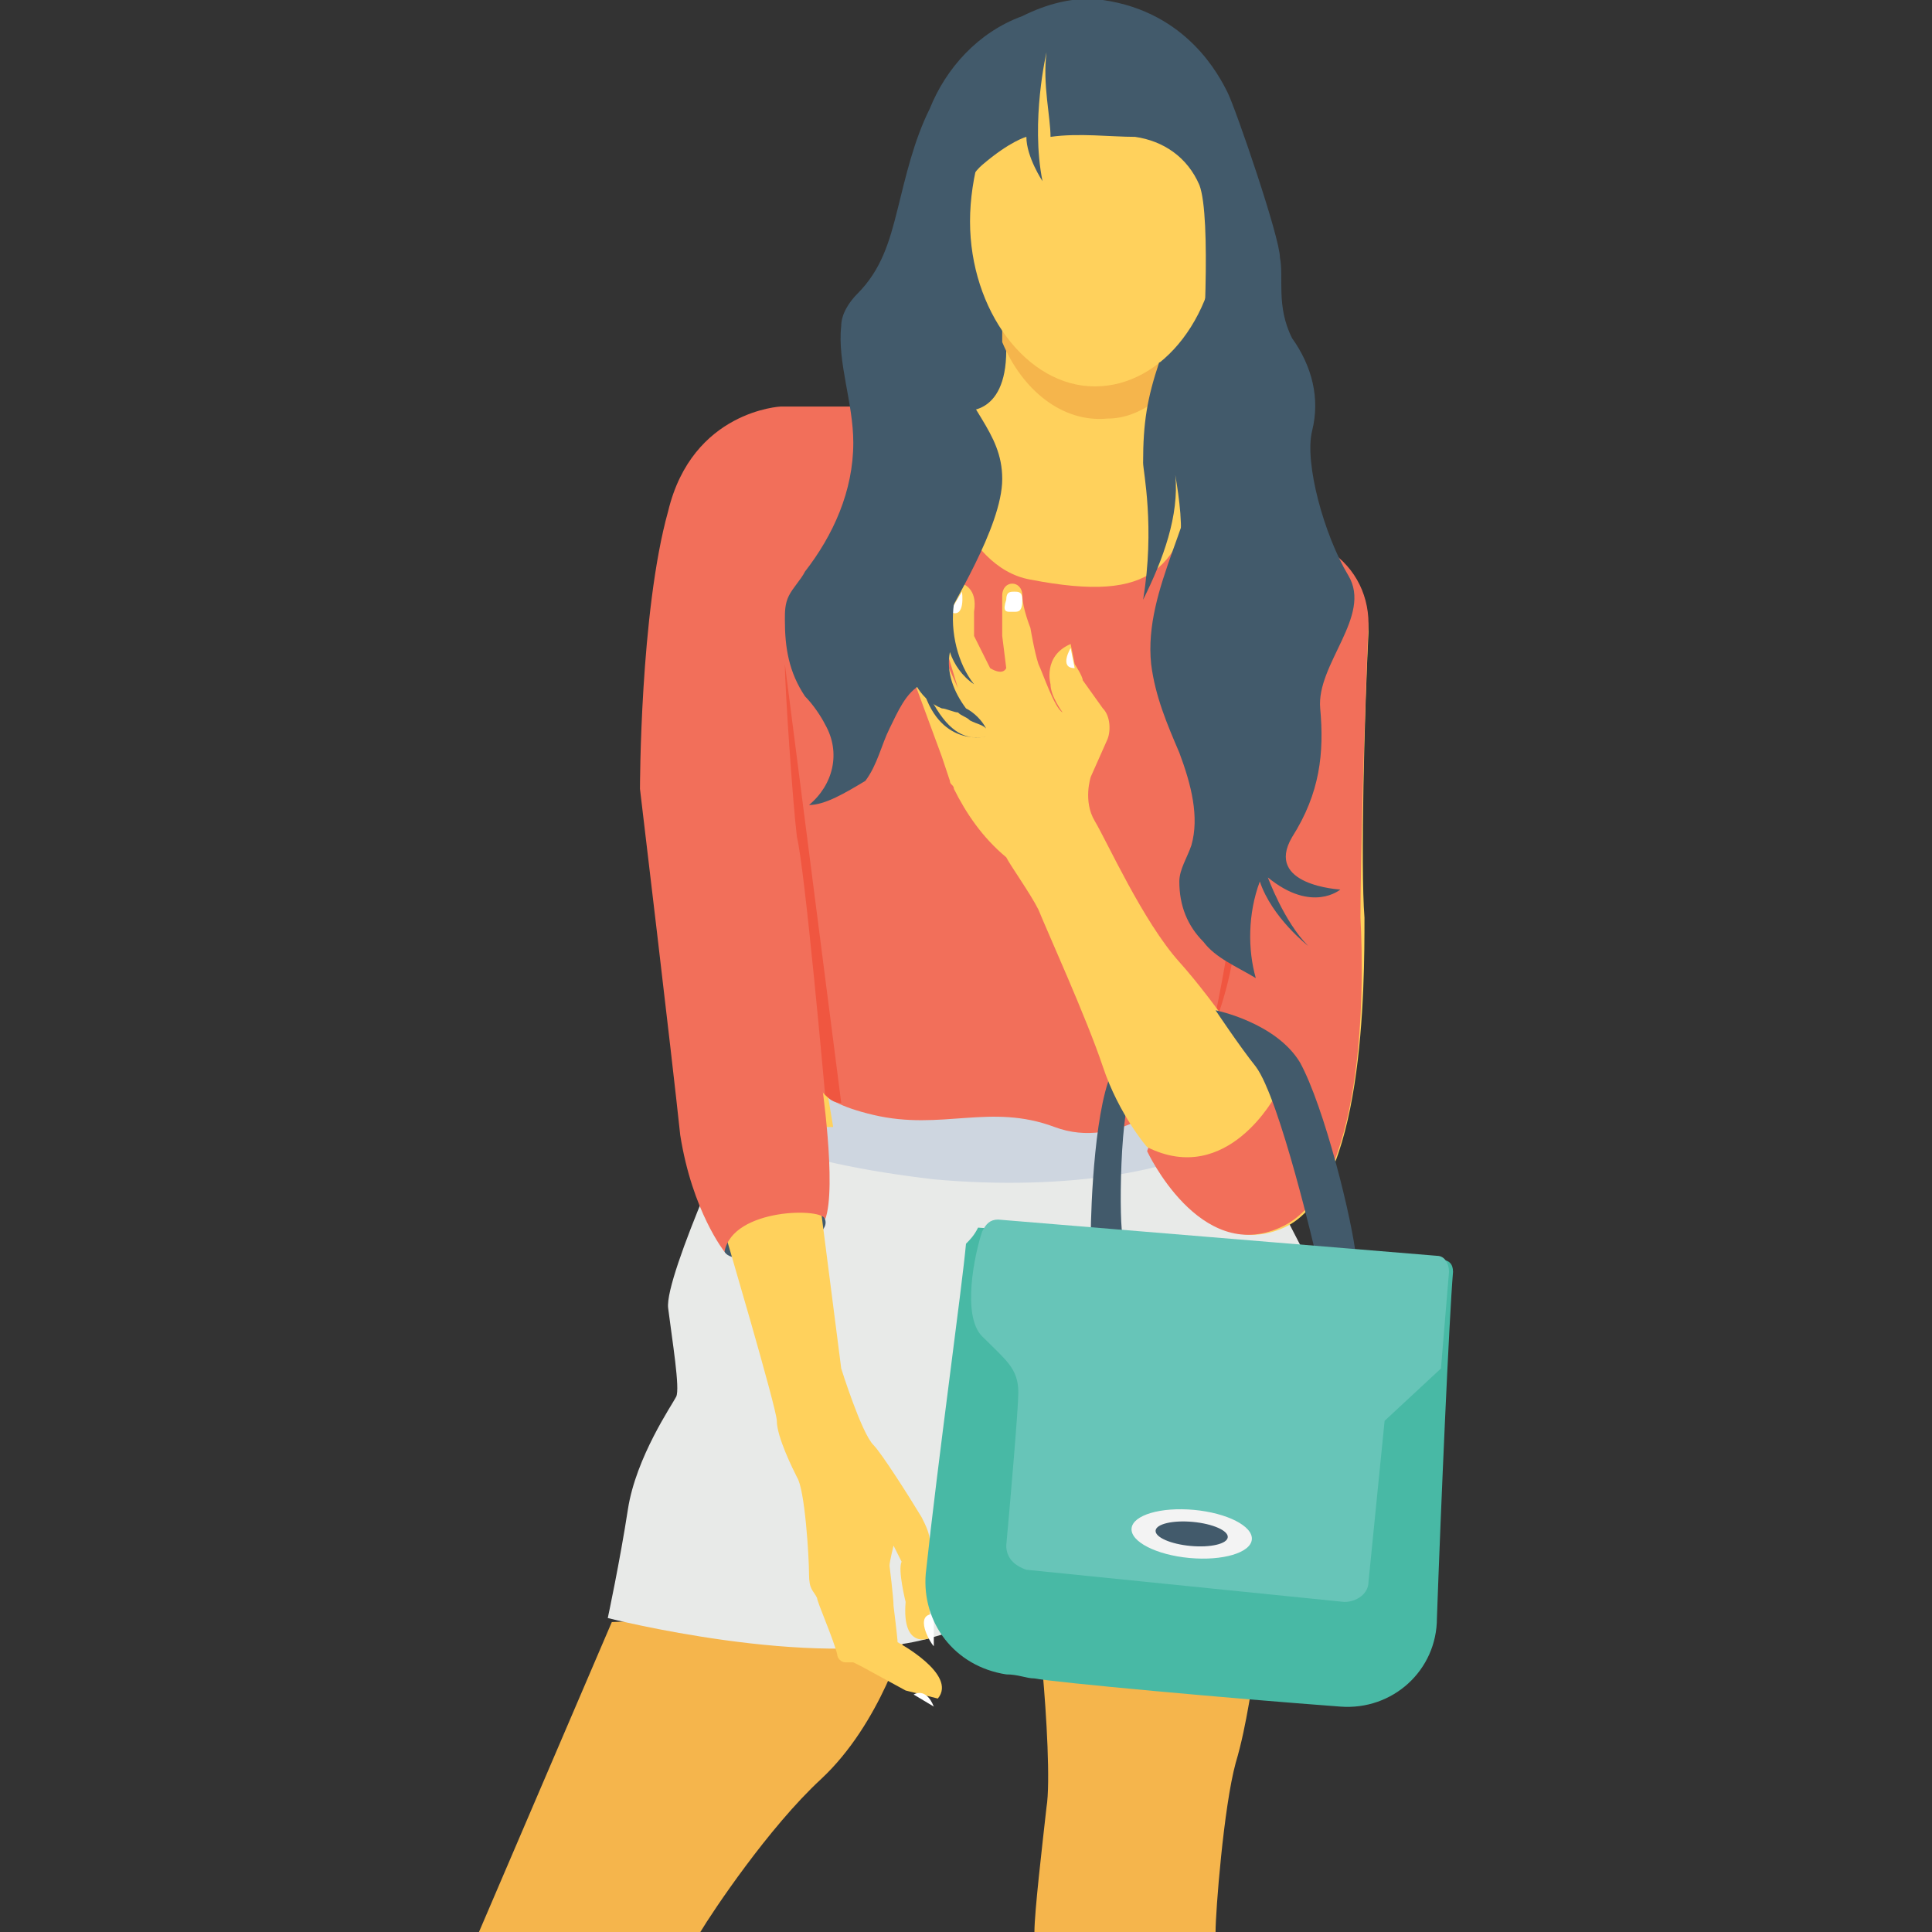<?xml version="1.0" encoding="utf-8"?>
<!-- Generator: Adobe Illustrator 18.0.0, SVG Export Plug-In . SVG Version: 6.00 Build 0)  -->
<!DOCTYPE svg PUBLIC "-//W3C//DTD SVG 1.1//EN" "http://www.w3.org/Graphics/SVG/1.1/DTD/svg11.dtd">
<svg version="1.1" id="Layer_1" xmlns="http://www.w3.org/2000/svg" xmlns:xlink="http://www.w3.org/1999/xlink" x="0px" y="0px"
	 viewBox="0 0 48 48" enable-background="new 0 0 48 48" xml:space="preserve">
<rect x="0" y="0" width="48" height="48" fill="#333333" stroke="none"/>
<g>
	<g>
		<g>
			<g>
				<path fill="#F5B54C" d="M26,44.9c-0.1,0.9-0.3,2.6-0.3,3.1h4.5c0-0.5,0.2-3.1,0.5-4.2c0.3-1,0.4-2.1,0.5-2.3h-5.3
					C26,42.6,26.1,44.3,26,44.9z"/>
			</g>
		</g>
	</g>
	<g>
		<g>
			<g>
				<path fill="#F5B54C" d="M17.4,48c0.3-0.5,1.7-2.6,3-3.8c1.5-1.4,2.1-3.6,2.1-3.6c-0.5-0.6-7.3-0.3-7.3-0.3L11.9,48H17.4z"/>
			</g>
		</g>
	</g>
	<g>
		<g>
			<g>
				<g>
					<path fill="#E8EAE8" d="M18.5,27.4c0,0-2,4.3-1.9,5.1c0.1,0.8,0.3,2,0.2,2.2c-0.1,0.2-1,1.5-1.2,2.8c-0.2,1.3-0.5,2.7-0.5,2.7
						s5.1,1.3,8,0.5l2.7-0.8l5.7,0.5l1.2-8.7l-3.2-6.2l-9.9,1L18.5,27.4z"/>
				</g>
			</g>
		</g>
		<g>
			<g>
				<g>
					<path fill="#CED6E0" d="M30.8,28.1c-1.3,1-4.3,1.5-7.6,1.2c-1.7-0.2-3.2-0.5-4.5-1c0.2-0.4,0.4-0.6,0.4-0.6l1.3-0.7l9.9,0
						L30.8,28.1z"/>
				</g>
			</g>
		</g>
		<g>
			<g>
				<g>
					<path fill="#425A6B" d="M23.9,3.1c0,0-3.1,3.3,0,8.1C27,16,25,3.6,23.9,3.1z"/>
				</g>
			</g>
		</g>
		<g>
			<g>
				<g>
					<path fill="#425A6B" d="M28.8,8.7c0.1,0.8-0.3,1.6-0.5,2.4c-0.2,0.9-0.2,1.9-0.2,2.9c0,0.3,0,0.6,0.1,0.9
						c0,0.2,0.1,0.5,0.2,0.7c0.4,1,0.8,1.9,1.5,2.6c-0.1-0.7-0.2-1.3-0.2-2c0-1.7,1.2-3.2,1.5-4.9c0.2-0.9,0.1-1.9-0.2-2.9
						c-0.3-0.9-0.3-3.7-0.8-4.5c0-0.1-0.4,1.7-0.5,1.7c-0.1,0-0.1,0.1-0.2,0.1c-0.5,0.7-0.9,1.5-1,2.4"/>
				</g>
			</g>
		</g>
		<g>
			<g>
				<g>
					<path fill="#425A6B" d="M18,31.1c0.3,0.5,2.7-0.2,2.5-0.8C20,28.7,17.9,29.4,18,31.1z"/>
				</g>
			</g>
		</g>
		<g>
			<g>
				<g>
					<g>
						<path fill="#FFD15C" d="M20.4,30.1l0.5,3.9c0,0,0.5,1.6,0.8,1.9c0.2,0.2,0.9,1.3,1.2,1.8c0.1,0.2,0.2,0.4,0.2,0.6v0.9
							c0,0,0.1,0.3,0,0.5l0,1c0,0-0.7,0.3-0.6-0.9c0,0-0.2-0.8-0.1-1l-0.2-0.4c0,0-0.1,0.4-0.1,0.5c0,0,0.1,0.8,0.1,1
							c0,0,0.1,0.8,0.1,0.9c0,0,1.5,0.8,1,1.4L22.5,42l-1.1-0.6l-0.2-0.1l-0.2,0c-0.1,0-0.2-0.1-0.2-0.2c-0.1-0.4-0.5-1.3-0.5-1.4
							c-0.1-0.2-0.2-0.2-0.2-0.6c0-0.4-0.1-2.1-0.3-2.4c-0.1-0.2-0.5-1-0.5-1.4c0-0.3-1.3-4.7-1.3-4.7S19.3,29.4,20.4,30.1z"/>
					</g>
				</g>
			</g>
			<g>
				<g>
					<g>
						<path fill="#FFFFFF" d="M23.2,42.4l-0.5-0.3v0C22.7,42.1,23,41.9,23.2,42.4z"/>
					</g>
				</g>
			</g>
			<g>
				<g>
					<g>
						<path fill="#FFFFFF" d="M23.2,40.1L23.2,40.1l0,0.8C23.1,40.8,22.7,40.1,23.2,40.1z"/>
					</g>
				</g>
			</g>
		</g>
		<g>
			<g>
				<g>
					<path fill="#FFD15C" d="M34,15.7c0-0.8-0.4-1.5-1.1-1.9l-4.1-2.4l0-3.8H25v1.1c0,1.7-1.1,1.5-1.1,1.5h-4.4c0,0-2.2,0.1-2.8,2.6
						c-0.6,2.5-0.7,6.9-0.7,6.9s0.7,6.2,1,8.3h3.7c-0.1-0.6-0.2-1.2-0.2-1.2c3.9,1,9.2-1.3,9.2-1.3l-1.1,3.1c0,0,1.3,2.8,3.3,1.9
						c2-0.9,2-6,2-7.7C33.8,21.5,33.9,17.7,34,15.7z"/>
				</g>
			</g>
		</g>
		<g>
			<g>
				<g>
					<path fill="#F5B54C" d="M28.8,7.5l0,2.4c-0.4,0.3-0.8,0.5-1.3,0.5c-1.1,0.1-2.1-0.7-2.6-1.9v-1H28.8z"/>
				</g>
			</g>
		</g>
		<g>
			<g>
				<g>
					<path fill="#F26F5A" d="M33.8,22.8c0.1,1.8,0.1,6.8-2,7.7c-2,0.9-3.3-1.9-3.3-1.9l1.1-3.1c-0.1,0-5.4,2.2-9.2,1.3
						c0,0,0.4,2.7,0.1,3.5C20.5,30,18.2,30,18,31.1c0,0-0.8-1-1.1-2.9c-0.2-1.9-1-8.6-1-8.6s0-4.4,0.7-6.9c0.6-2.5,2.8-2.6,2.8-2.6
						H23c0.2,1.4,0.9,4,2.6,4.3c3.1,0.6,3.7-0.3,4.2-2.6l3.1,1.8c0.7,0.4,1.1,1.1,1.1,1.9C33.9,17.7,33.8,21.5,33.8,22.8z"/>
				</g>
			</g>
		</g>
		<g>
			<g>
				<g>
					<path fill="#F26F5A" d="M20.4,26.8c0,0-0.4,0.5,1.3,0.9c1.7,0.4,2.9-0.3,4.5,0.3c1.6,0.6,3-0.8,3-0.8L27.7,25L20.4,26.8z"/>
				</g>
			</g>
		</g>
		<g>
			<g>
				<g>
					<path fill="#425A6B" d="M27.9,30.7c-0.1-0.1-0.1-3.4,0.3-3.8l-0.5-0.4c-0.5,0.8-0.6,3.5-0.6,4.2L27.9,30.7z"/>
				</g>
			</g>
		</g>
		<g>
			<g>
				<g>
					<path fill="#F05640" d="M30.2,25.4c0.4-1.1,0.6-2.2,0.5-3.3c-0.1,1-0.3,2.1-0.5,3.1c0,0.1-0.1,0.3,0,0.4c0,0,0.1,0,0.1,0"/>
				</g>
			</g>
		</g>
		<g>
			<g>
				<g>
					<g>
						<path fill="#FFD15C" d="M23.7,19.6c0-0.1-0.1-0.1-0.1-0.2l-0.2-0.6l-0.7-1.9c-0.1-0.5,0.3-0.5,0.4-0.3l0.2,0.7L23,16.5
							c-0.1-0.4,0.3-0.6,0.4-0.3l0.4,0.9l-0.3-1c0-0.1,0-0.1,0-0.2l0-0.7c0-0.1,0-0.1,0.1-0.2l0.3-0.5c0,0,0.4,0.1,0.3,0.7l0,0.6
							l0.4,0.8c0,0,0.3,0.2,0.4,0l-0.1-0.8l0-1c0-0.4,0.5-0.4,0.5,0c0,0.3,0.2,0.8,0.2,0.8s0.1,0.6,0.2,0.9c0.1,0.2,0.4,1.1,0.6,1.2
							c0,0-0.3-0.4-0.3-0.7c0,0-0.2-0.7,0.5-1l0.1,0.5c0,0,0.2,0.3,0.2,0.4l0.5,0.7c0.2,0.2,0.2,0.6,0.1,0.8l-0.4,0.9
							c0,0-0.2,0.6,0.1,1.1c0.3,0.5,1.2,2.5,2.1,3.5c0.9,1,2.1,2.8,2.4,3.3c0,0-1.2,2.3-3.2,1.3c0,0-0.7-0.8-1.1-2
							c-0.4-1.2-1.4-3.4-1.6-3.9c-0.2-0.4-0.7-1.1-0.8-1.3C24.4,20.8,24,20.2,23.7,19.6z"/>
					</g>
				</g>
			</g>
			<g>
				<g>
					<g>
						<path fill="#FFFFFF" d="M23.3,16.2C23.3,16.2,23.3,16.2,23.3,16.2c-0.1,0.1-0.1,0.1-0.1,0.1c0,0-0.1,0-0.1,0c0,0,0,0,0,0v0
							c0,0,0,0,0,0c0,0,0,0,0-0.1c0,0,0.1-0.1,0.1-0.1c0,0,0,0,0,0c0,0,0,0,0,0C23.3,16.1,23.3,16.2,23.3,16.2z"/>
					</g>
				</g>
			</g>
			<g>
				<g>
					<g>
						<path fill="#FFFFFF" d="M23.9,14.7c0,0,0.1,0.7-0.3,0.5L23.9,14.7z"/>
					</g>
				</g>
			</g>
			<g>
				<g>
					<g>
						<path fill="#FFFFFF" d="M25.2,15.2L25.2,15.2l-0.1,0v0c-0.1,0-0.2,0-0.1-0.3c0-0.2,0.1-0.2,0.2-0.2c0.1,0,0.2,0,0.2,0.2
							C25.4,15.2,25.3,15.2,25.2,15.2z"/>
					</g>
				</g>
			</g>
			<g>
				<g>
					<g>
						<path fill="#FFFFFF" d="M26.7,16.6c-0.4,0-0.1-0.5-0.1-0.5L26.7,16.6z"/>
					</g>
				</g>
			</g>
		</g>
		<g>
			<g>
				<path fill="#425A6B" d="M24.1,13.6c-0.1,0.3-0.2,0.6-0.3,0.9c0,0.2-0.1,0.3-0.1,0.5c-0.1,0.7,0.1,1.5,0.5,2
					c-0.3-0.2-0.5-0.5-0.6-0.8c-0.1,0.5,0.1,1,0.4,1.4c0.2,0.1,0.4,0.3,0.5,0.5c-0.1-0.1-0.2-0.1-0.4-0.2c-0.1-0.1-0.2-0.1-0.3-0.2
					c-0.1,0-0.3-0.1-0.4-0.1c-0.5-0.2-0.8-0.7-0.8-1.2c0-0.3,0-0.6,0.1-0.9c0.1-0.4,0.4-0.7,0.4-1.1"/>
			</g>
		</g>
		<g>
			<g>
				<g>
					<path fill="#F05640" d="M31.7,27.4c0.2,0.3,0.5,0.6,0.7,0.6c-0.3-0.2-0.7-0.6-1-1.1L31.7,27.4z"/>
				</g>
			</g>
		</g>
		<g>
			<g>
				<g>
					<path fill="#F05640" d="M20.5,27.2c0,0-0.5-5.6-0.7-6.4c-0.1-0.8-0.3-3.7-0.3-4.3l1.4,10.9C20.7,27.4,20.6,27.3,20.5,27.2z"/>
				</g>
			</g>
		</g>
		<g>
			<g>
				<g>
					<path fill="#FFD15C" d="M30.3,5.5c0,2.3-1.4,4.1-3.1,4.1s-3.1-1.9-3.1-4.1s1.4-4.8,3.1-4.8S30.3,3.2,30.3,5.5z"/>
				</g>
			</g>
		</g>
		<g>
			<g>
				<g>
					<path fill="#425A6B" d="M26,1.3c0,0-0.4,1.7-0.1,3.2c0,0-0.4-0.6-0.4-1.1c0,0-0.4,0.1-1.1,0.7c-0.7,0.6-1.4,2.9-0.9,4.5
						c0.5,1.6,1.4,2.1,1.4,3.3s-1.3,3.2-1.5,3.7c-0.2,0.5-0.6,1.2-0.2,1.9c0.4,0.7,0.8,0.9,1.3,0.8c0,0-1.2,0.3-1.6-1.3
						c-0.4,0.2-0.6,0.7-0.8,1.1c-0.2,0.4-0.3,0.9-0.6,1.3C21,19.7,20.5,20,20.1,20c0.6-0.5,0.8-1.3,0.4-2c-0.1-0.2-0.3-0.5-0.5-0.7
						c-0.4-0.6-0.5-1.2-0.5-1.9c0-0.2,0-0.4,0.1-0.6c0.1-0.2,0.3-0.4,0.4-0.6c0.7-0.9,1.2-2,1.2-3.2c0-1-0.4-2-0.3-2.9
						c0-0.3,0.2-0.6,0.4-0.8c0.6-0.6,0.8-1.3,1-2.1c0.2-0.8,0.4-1.7,0.8-2.5c0.4-1,1.2-1.9,2.3-2.3C26,0.1,26.7-0.1,27.4,0
						c2.1,0.3,2.9,1.9,3.1,2.3c0.2,0.4,1.3,3.6,1.3,4.1c0.1,0.5-0.1,1.2,0.3,2c0.5,0.7,0.7,1.5,0.5,2.3c-0.2,0.8,0.3,2.6,0.9,3.6
						s-0.8,2.2-0.7,3.3c0.1,1.1,0,2.1-0.7,3.2c-0.7,1.2,1.2,1.3,1.2,1.3s-0.7,0.6-1.8-0.3c0,0,0.4,1.1,1,1.7c0,0-0.9-0.7-1.2-1.6
						c-0.3,0.8-0.3,1.7-0.1,2.4c-0.5-0.3-1-0.5-1.3-0.9c-0.4-0.4-0.6-0.9-0.6-1.5c0-0.3,0.2-0.6,0.3-0.9c0.2-0.7,0-1.5-0.3-2.3
						c-0.3-0.7-0.6-1.4-0.7-2.2c-0.2-1.9,1.2-3.7,1.2-5.5c0-0.3,0-0.6,0-0.9c0.1-1.3,0.3-4.7,0-5.5c0,0,0,0,0,0
						c-0.3-0.7-0.9-1.1-1.6-1.2c-0.6,0-1.4-0.1-2.1,0C26.1,2.9,25.9,2.1,26,1.3z"/>
				</g>
			</g>
		</g>
		<g>
			<g>
				<g>
					<path fill="#425A6B" d="M28.8,9c-0.3,0.9-0.4,1.5-0.4,2.5c0,0.2,0.3,1.6,0,3.4c0.5-1,0.9-2.1,0.8-3.1c0.1,0.6,0.2,1.3,0.1,1.9
						c0,0.3-0.1,0.6-0.2,0.9C29,15.2,28.9,16,29,16.8c0.3-0.7,0.6-1.4,0.9-2.1c0.2-0.4,0.4-0.9,0.5-1.3c0.1-0.4,0.1-0.7,0.1-1.1
						c0-0.8,0-1.6-0.5-2.1"/>
				</g>
			</g>
		</g>
	</g>
	<g>
		<g>
			<g>
				<path fill="#425A6B" d="M32.7,31.2c0,0-0.9-3.9-1.5-4.7c-0.4-0.5-1-1.4-1-1.4s1.5,0.3,2.1,1.3c0.6,1.1,1.3,3.9,1.4,4.9
					L32.7,31.2z"/>
			</g>
		</g>
	</g>
	<g>
		<g>
			<g>
				<g>
					<g>
						<path fill="#48B9A5" d="M24,30.9c-0.1,1.1-0.7,5.4-1,8.2c-0.1,1.2,0.7,2.3,2,2.5c0.3,0,0.5,0.1,0.7,0.1
							c0.5,0.1,4.9,0.5,7.6,0.7c1.3,0.1,2.4-0.9,2.4-2.2c0.1-2.8,0.3-7.4,0.4-8.6c0-0.2-0.1-0.3-0.3-0.3l-11.5-0.8
							C24.2,30.7,24.1,30.8,24,30.9z"/>
					</g>
				</g>
			</g>
			<g>
				<g>
					<g>
						<path fill="#67C5B8" d="M24.8,30.3c-0.2,0-0.3,0.1-0.4,0.3c-0.2,0.6-0.5,2.1,0,2.6c0.6,0.6,0.9,0.8,0.9,1.4
							c0,0.4-0.2,2.7-0.3,3.8c0,0.3,0.2,0.5,0.5,0.6l7.9,0.8c0.3,0,0.6-0.2,0.6-0.5l0.4-4l1.4-1.3l0.2-2.4c0-0.2-0.1-0.4-0.3-0.4
							L24.8,30.3z"/>
					</g>
				</g>
			</g>
		</g>
		<g>
			<g>
				<g>
					<g>
						<g>
							
								<ellipse transform="matrix(0.996 9.194368e-002 -9.194368e-002 0.996 3.629 -2.559)" fill="#F3F3F3" cx="29.6" cy="38.1" rx="1.5" ry="0.6"/>
						</g>
					</g>
				</g>
			</g>
			<g>
				<g>
					<g>
						<g>
							
								<ellipse transform="matrix(0.996 9.193470e-002 -9.193470e-002 0.996 3.628 -2.559)" fill="#425A6B" cx="29.6" cy="38.1" rx="0.9" ry="0.3"/>
						</g>
					</g>
				</g>
			</g>
		</g>
	</g>
</g>
</svg>
